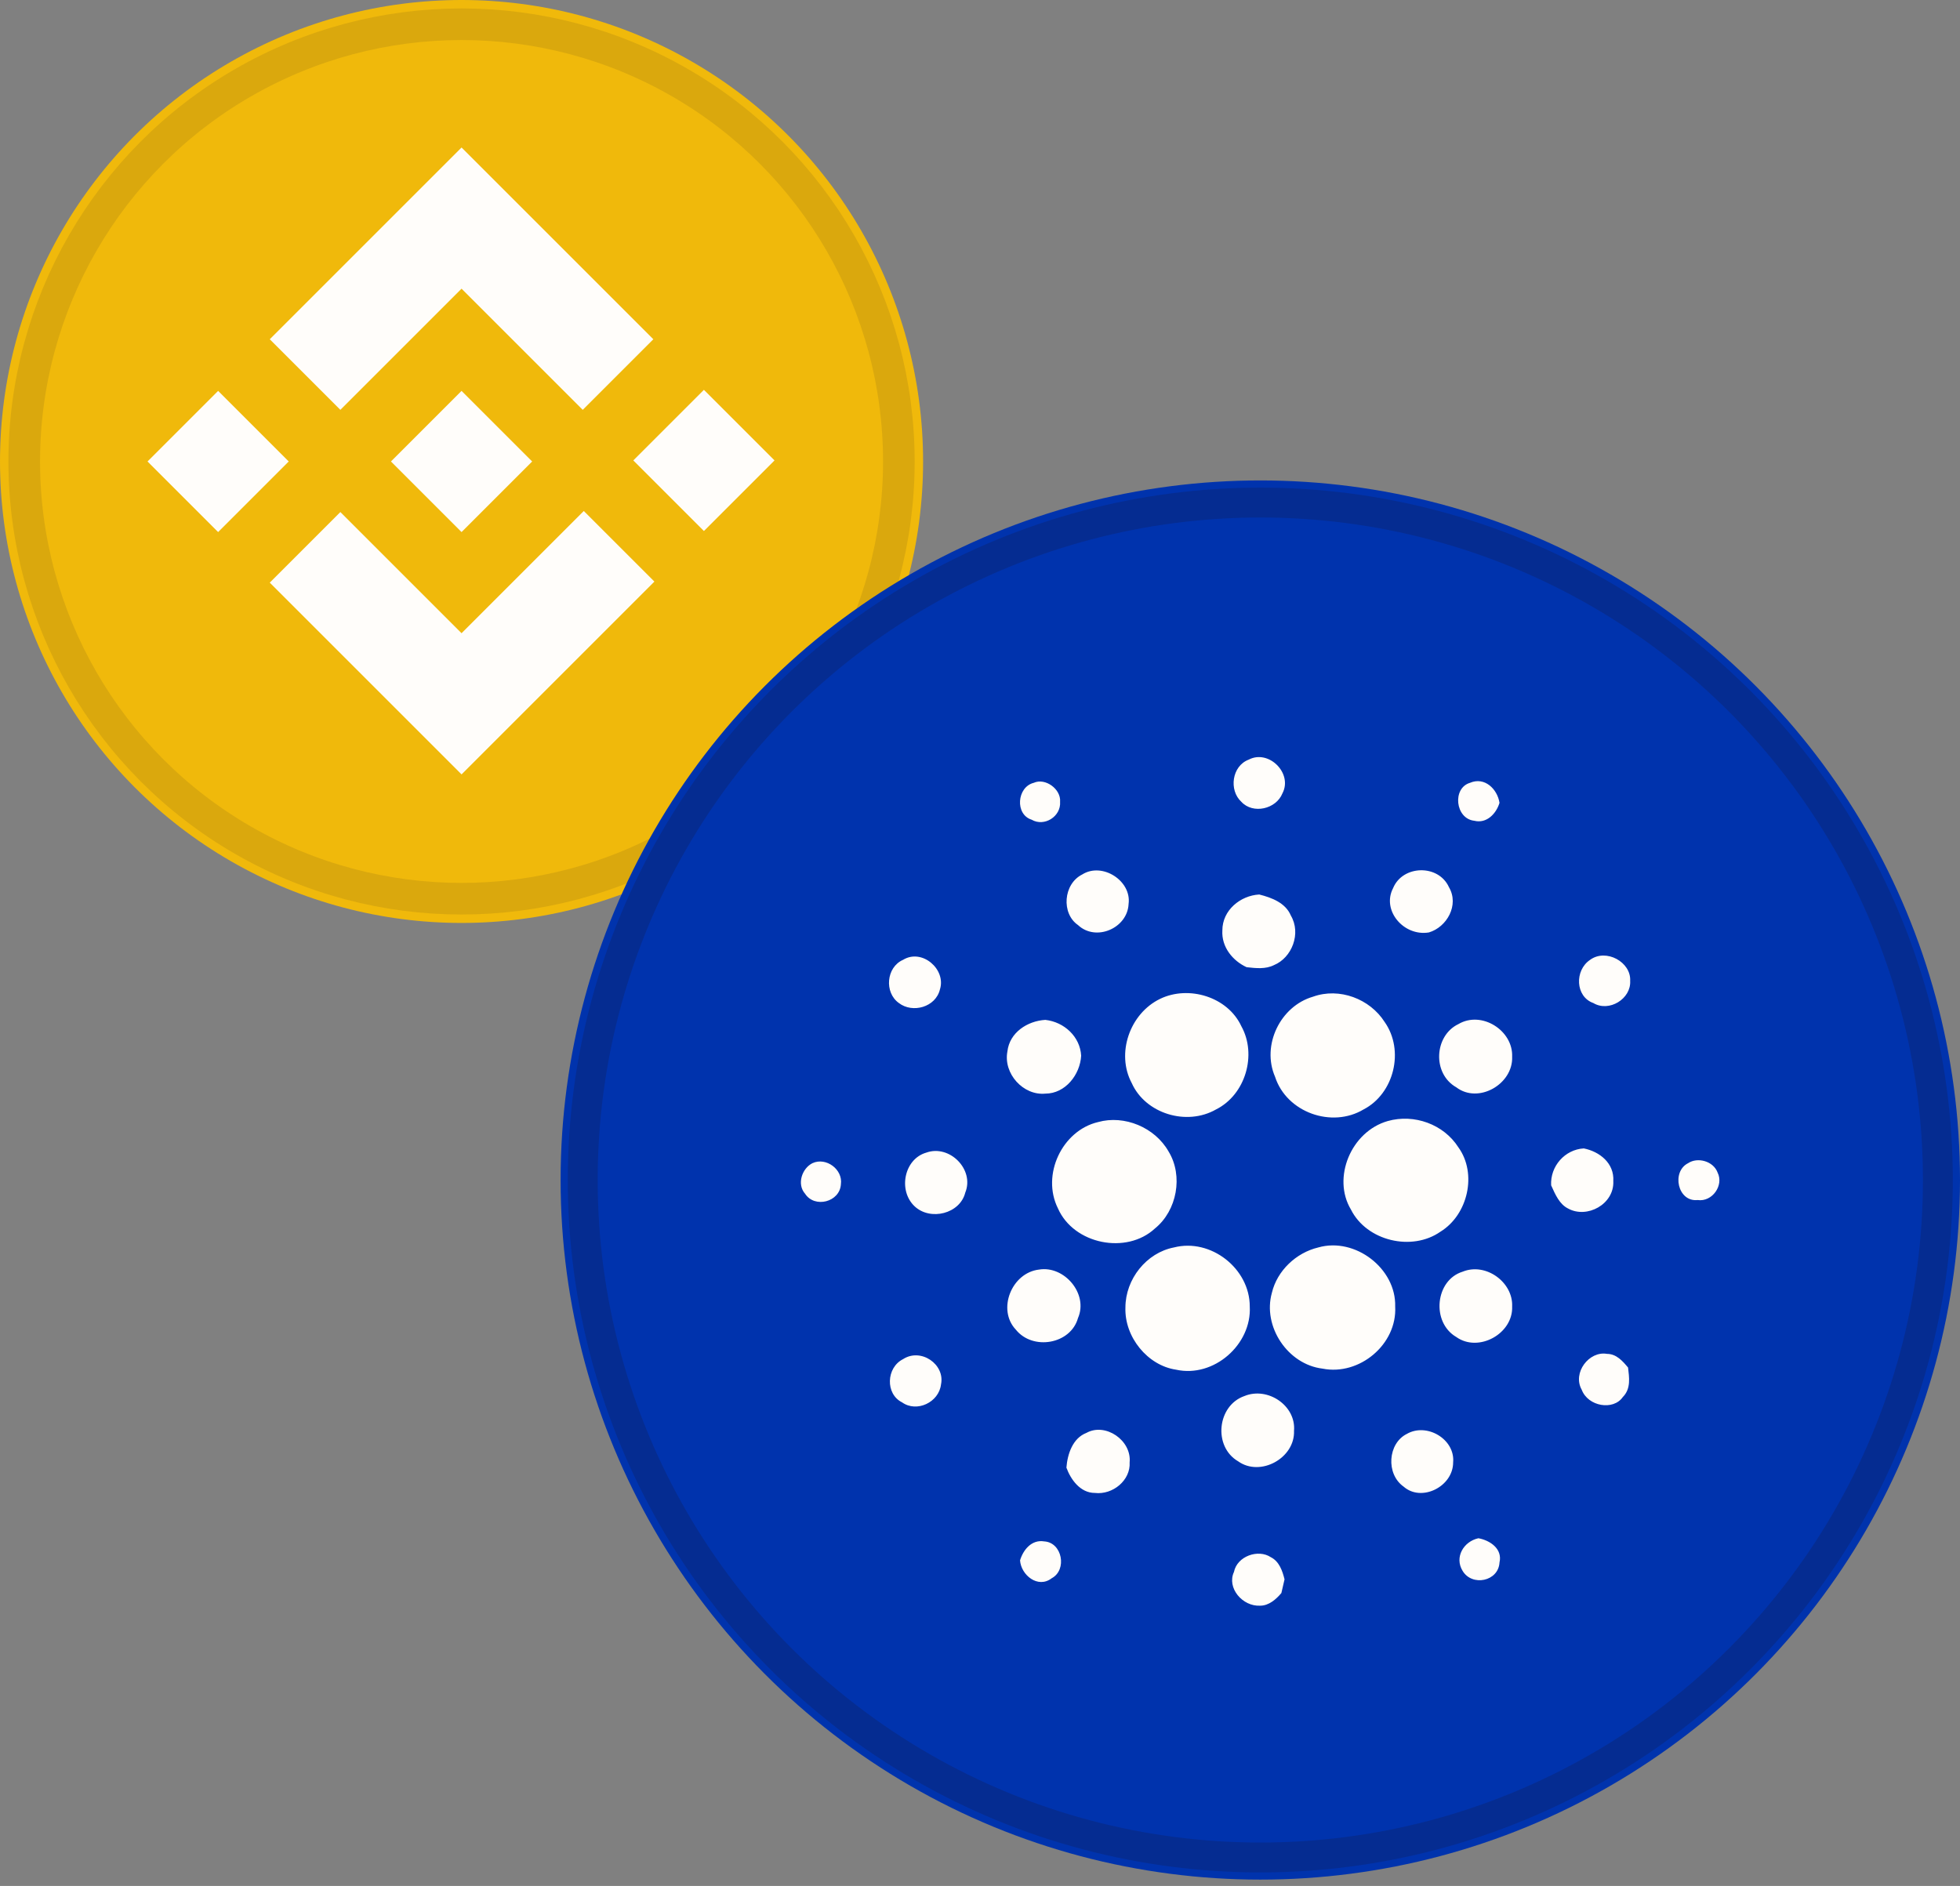 <?xml version="1.0" encoding="utf-8"?>
<!-- Generator: Adobe Illustrator 19.0.0, SVG Export Plug-In . SVG Version: 6.00 Build 0)  -->
<svg version="1.1" id="Layer_1" xmlns:v="https://vecta.io/nano"
	 xmlns="http://www.w3.org/2000/svg" xmlns:xlink="http://www.w3.org/1999/xlink" x="0px" y="0px" viewBox="-212 307 186 179"
	 style="enable-background:new -212 307 186 179;" xml:space="preserve">
<rect x="-212" y="307" width="186" height="179" fill="#808080" stroke="none"/>
<style type="text/css">
	.st0{fill:#F0B90B;}
	.st1{fill:#FFFDFA;}
	.st2{opacity:0.1;fill:none;stroke:#191326;stroke-width:3;enable-background:new    ;}
	.st3{fill:#0033AD;}
	.st4{opacity:0.2;fill:none;stroke:#191326;stroke-width:2.837;enable-background:new    ;}
</style>
<circle class="st0" cx="-168.2" cy="350.8" r="43.8"/>
<path class="st1" d="M-184.6,350.8l-6.7,6.7l-6.7-6.7l6.7-6.7L-184.6,350.8z M-168.2,334.4l11.5,11.5l6.7-6.7l-11.5-11.5l-6.7-6.7
	l-18.2,18.2l6.7,6.7L-168.2,334.4z M-145.2,344l-6.7,6.7l6.7,6.7l6.7-6.7L-145.2,344z M-168.2,367.1l-11.5-11.5l-6.7,6.7l18.2,18.2
	l18.3-18.3l-6.7-6.7L-168.2,367.1z M-168.2,357.5l6.7-6.7l-6.7-6.7l-6.7,6.7L-168.2,357.5z"/>
<circle class="st2" cx="-168.2" cy="350.8" r="41.5"/>
<circle class="st3" cx="-92.4" cy="419" r="66.4"/>
<path class="st1" d="M-93.5,379.1c1.9-1,4.2,1.3,3.2,3.2c-0.6,1.5-2.8,2-3.9,0.8C-95.4,382-95.1,379.7-93.5,379.1z M-113.9,381.3
	c1.1-0.5,2.6,0.6,2.5,1.8c0.1,1.4-1.5,2.4-2.7,1.7C-115.7,384.3-115.5,381.7-113.9,381.3L-113.9,381.3z M-72.1,384.9
	c-1.8-0.2-2.1-3.1-0.4-3.6c1.4-0.6,2.6,0.6,2.8,1.9C-70,384.2-70.9,385.2-72.1,384.9L-72.1,384.9z M-109.3,390
	c1.9-1.2,4.7,0.6,4.4,2.8c-0.1,2.3-3.1,3.6-4.8,2C-111.3,393.7-111.1,390.9-109.3,390z M-79.8,391.3c0.9-2.2,4.3-2.3,5.3-0.1
	c1,1.7-0.2,3.8-1.9,4.3C-78.8,395.9-80.9,393.4-79.8,391.3L-79.8,391.3z M-96,395.3c0-1.9,1.7-3.3,3.5-3.4c1.2,0.3,2.5,0.8,3,2
	c1,1.7,0.1,4-1.6,4.7c-0.8,0.4-1.7,0.3-2.6,0.2C-95,398.2-96.1,396.9-96,395.3z M-126.3,398.1c1.8-1.1,4.1,0.9,3.5,2.8
	c-0.4,1.7-2.6,2.3-3.9,1.3C-128.1,401.2-127.9,398.8-126.3,398.1z M-61.1,398.1c1.5-1.1,3.9,0.2,3.8,2c0.1,1.7-2,3-3.5,2.1
	C-62.5,401.6-62.6,399.1-61.1,398.1z M-87.4,401.6c2.5-0.9,5.4,0.2,6.8,2.4c1.9,2.7,0.9,6.8-2,8.3c-3,1.8-7.3,0.3-8.4-3.1
	C-92.3,406.2-90.5,402.5-87.4,401.6L-87.4,401.6z M-101.9,401.8c2.7-1.3,6.4-0.2,7.7,2.6c1.5,2.7,0.4,6.5-2.4,7.9
	c-2.8,1.6-6.7,0.4-8-2.5C-106.1,407-104.8,403.2-101.9,401.8z M-116.4,406.8c0.2-1.8,1.9-2.9,3.6-3c1.8,0.2,3.3,1.6,3.4,3.4
	c-0.1,1.8-1.5,3.6-3.4,3.6C-114.9,411-116.8,408.9-116.4,406.8z M-73.6,404.2c2.2-1.3,5.2,0.6,5.1,3.1c0.1,2.6-3.2,4.5-5.3,2.9
	C-76.1,408.9-75.9,405.3-73.6,404.2z M-107.8,413.5c2.5-0.7,5.4,0.5,6.7,2.8c1.4,2.3,0.8,5.6-1.3,7.3c-2.7,2.5-7.7,1.5-9.2-1.9
	C-113.2,418.5-111.2,414.3-107.8,413.5z M-80.3,413.4c2.5-0.7,5.3,0.3,6.7,2.5c1.8,2.5,0.9,6.4-1.7,8c-2.7,1.9-7,0.9-8.5-2.1
	C-85.6,418.8-83.8,414.4-80.3,413.4L-80.3,413.4z M-124.1,416.4c2.2-0.8,4.6,1.6,3.7,3.8c-0.5,2-3.3,2.7-4.8,1.3
	C-126.8,420-126.2,417-124.1,416.4z M-64.8,419.5c-0.1-1.8,1.3-3.4,3.1-3.5c1.5,0.3,2.9,1.4,2.8,3.1c0.1,2.2-2.5,3.6-4.3,2.6
	C-64,421.3-64.4,420.4-64.8,419.5z M-134.9,417.4c1.3-0.6,2.9,0.6,2.7,2c-0.1,1.7-2.5,2.3-3.4,0.9
	C-136.4,419.4-135.9,417.9-134.9,417.4L-134.9,417.4z M-51.8,417.4c0.9-0.6,2.4-0.2,2.8,0.9c0.6,1.2-0.5,2.8-1.9,2.6
	C-52.8,421.1-53.4,418.2-51.8,417.4z M-100.6,425.4c3.5-0.9,7.2,2,7.2,5.6c0.2,3.6-3.4,6.8-7,6c-2.7-0.4-4.9-3.1-4.8-5.9
	C-105.2,428.4-103.2,425.9-100.6,425.4L-100.6,425.4z M-86.9,425.4c3.5-1,7.4,2,7.3,5.6c0.2,3.6-3.4,6.6-6.9,5.9
	c-3.3-0.4-5.7-4-4.8-7.2C-90.8,427.6-89,425.9-86.9,425.4L-86.9,425.4z M-113.4,427.5c2.4-0.4,4.7,2.3,3.7,4.6
	c-0.7,2.5-4.3,3.1-5.9,1.1C-117.4,431.3-116,427.8-113.4,427.5z M-73.2,427.7c2.2-0.9,4.8,1,4.7,3.3c0.1,2.6-3.2,4.4-5.3,2.9
	C-76.2,432.5-75.8,428.5-73.2,427.7z M-61.9,438.9c-0.9-1.6,0.7-3.7,2.4-3.4c0.9,0,1.5,0.7,2,1.3c0.1,0.9,0.3,2-0.5,2.8
	C-58.9,440.9-61.3,440.5-61.9,438.9L-61.9,438.9z M-126.3,436c1.7-1.1,4,0.5,3.6,2.4c-0.2,1.7-2.3,2.7-3.7,1.7
	C-128,439.3-127.9,436.8-126.3,436L-126.3,436z M-93.9,439.5c2.2-0.9,4.9,0.9,4.7,3.3c0.1,2.6-3.2,4.4-5.3,2.9
	C-96.9,444.3-96.5,440.4-93.9,439.5z M-108.9,443c1.8-1,4.3,0.7,4.1,2.8c0.1,1.7-1.6,3.1-3.3,2.9c-1.4,0-2.3-1.3-2.7-2.4
	C-110.7,445-110.2,443.5-108.9,443z M-78.5,443.1c1.9-1.1,4.6,0.5,4.4,2.7c0,2.3-3,3.8-4.7,2.3C-80.5,446.9-80.3,444-78.5,443.1
	L-78.5,443.1z M-73.2,456.1c-0.8-1.3,0.1-2.8,1.5-3.1c1.1,0.2,2.3,1,2,2.3C-69.8,457.1-72.3,457.6-73.2,456.1z M-115.2,455.1
	c0.3-1,1.1-2,2.3-1.8c1.7,0.1,2.2,2.7,0.7,3.5C-113.5,457.8-115.1,456.5-115.2,455.1z M-94.9,456.2c0.3-1.5,2.3-2.2,3.5-1.4
	c0.8,0.4,1.1,1.3,1.3,2.1l-0.3,1.3c-0.5,0.6-1.2,1.2-2,1.2C-94.1,459.5-95.6,457.7-94.9,456.2L-94.9,456.2z"/>
<circle class="st4" cx="-92.4" cy="419" r="64.3"/>
</svg>
